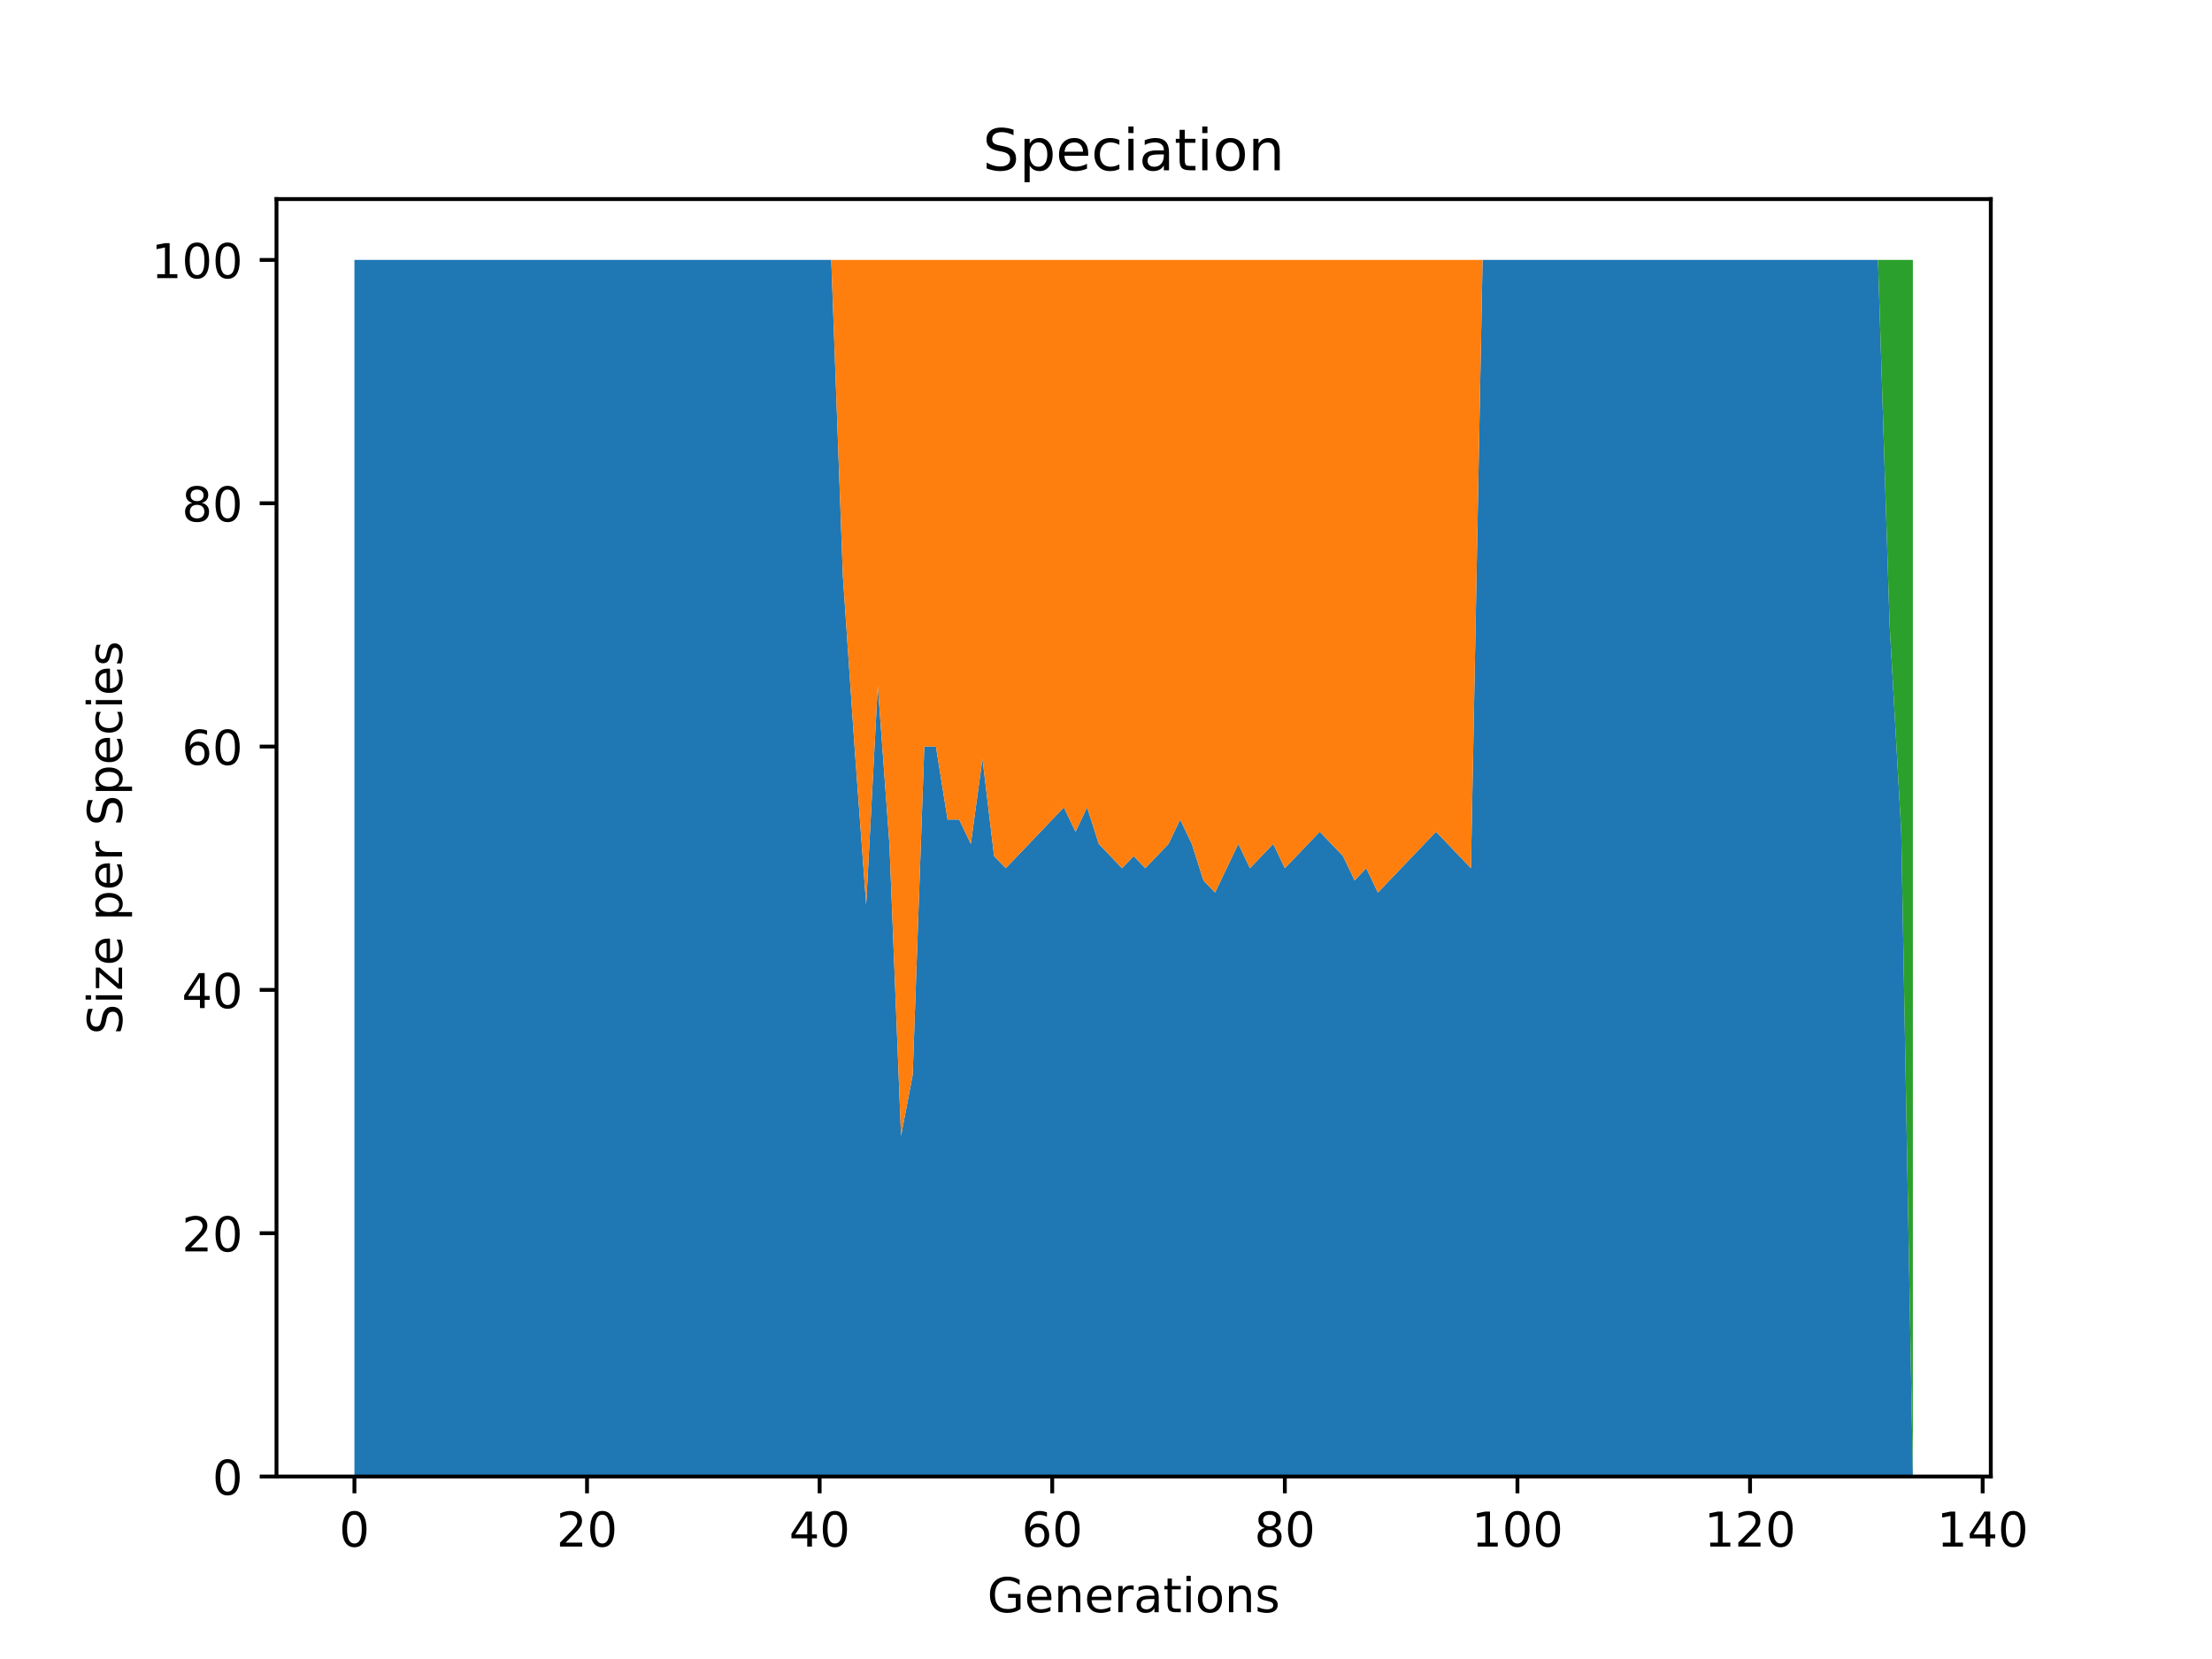 <?xml version="1.0" encoding="utf-8" standalone="no"?>
<!DOCTYPE svg PUBLIC "-//W3C//DTD SVG 1.1//EN"
  "http://www.w3.org/Graphics/SVG/1.1/DTD/svg11.dtd">
<!-- Created with matplotlib (https://matplotlib.org/) -->
<svg height="345.6pt" version="1.1" viewBox="0 0 460.8 345.6" width="460.8pt" xmlns="http://www.w3.org/2000/svg" xmlns:xlink="http://www.w3.org/1999/xlink">
 <defs>
  <style type="text/css">*{stroke-linecap:butt;stroke-linejoin:round;}</style>
 </defs>
 <g id="figure_1">
  <g id="patch_1">
   <path d="M 0 345.6 
L 460.8 345.6 
L 460.8 0 
L 0 0 
z
" style="fill:#ffffff;"/>
  </g>
  <g id="axes_1">
   <g id="patch_2">
    <path d="M 57.6 307.584 
L 414.72 307.584 
L 414.72 41.472 
L 57.6 41.472 
z
" style="fill:#ffffff;"/>
   </g>
   <g id="PolyCollection_1">
    <path clip-path="url(#p8258df796c)" d="M 73.833 54.144 
L 73.833 307.584 
L 76.256 307.584 
L 78.678 307.584 
L 81.101 307.584 
L 83.524 307.584 
L 85.947 307.584 
L 88.369 307.584 
L 90.792 307.584 
L 93.215 307.584 
L 95.638 307.584 
L 98.061 307.584 
L 100.483 307.584 
L 102.906 307.584 
L 105.329 307.584 
L 107.752 307.584 
L 110.175 307.584 
L 112.597 307.584 
L 115.02 307.584 
L 117.443 307.584 
L 119.866 307.584 
L 122.289 307.584 
L 124.711 307.584 
L 127.134 307.584 
L 129.557 307.584 
L 131.98 307.584 
L 134.403 307.584 
L 136.825 307.584 
L 139.248 307.584 
L 141.671 307.584 
L 144.094 307.584 
L 146.517 307.584 
L 148.939 307.584 
L 151.362 307.584 
L 153.785 307.584 
L 156.208 307.584 
L 158.631 307.584 
L 161.053 307.584 
L 163.476 307.584 
L 165.899 307.584 
L 168.322 307.584 
L 170.745 307.584 
L 173.167 307.584 
L 175.59 307.584 
L 178.013 307.584 
L 180.436 307.584 
L 182.859 307.584 
L 185.281 307.584 
L 187.704 307.584 
L 190.127 307.584 
L 192.55 307.584 
L 194.972 307.584 
L 197.395 307.584 
L 199.818 307.584 
L 202.241 307.584 
L 204.664 307.584 
L 207.086 307.584 
L 209.509 307.584 
L 211.932 307.584 
L 214.355 307.584 
L 216.778 307.584 
L 219.2 307.584 
L 221.623 307.584 
L 224.046 307.584 
L 226.469 307.584 
L 228.892 307.584 
L 231.314 307.584 
L 233.737 307.584 
L 236.16 307.584 
L 238.583 307.584 
L 241.006 307.584 
L 243.428 307.584 
L 245.851 307.584 
L 248.274 307.584 
L 250.697 307.584 
L 253.12 307.584 
L 255.542 307.584 
L 257.965 307.584 
L 260.388 307.584 
L 262.811 307.584 
L 265.234 307.584 
L 267.656 307.584 
L 270.079 307.584 
L 272.502 307.584 
L 274.925 307.584 
L 277.348 307.584 
L 279.77 307.584 
L 282.193 307.584 
L 284.616 307.584 
L 287.039 307.584 
L 289.461 307.584 
L 291.884 307.584 
L 294.307 307.584 
L 296.73 307.584 
L 299.153 307.584 
L 301.575 307.584 
L 303.998 307.584 
L 306.421 307.584 
L 308.844 307.584 
L 311.267 307.584 
L 313.689 307.584 
L 316.112 307.584 
L 318.535 307.584 
L 320.958 307.584 
L 323.381 307.584 
L 325.803 307.584 
L 328.226 307.584 
L 330.649 307.584 
L 333.072 307.584 
L 335.495 307.584 
L 337.917 307.584 
L 340.34 307.584 
L 342.763 307.584 
L 345.186 307.584 
L 347.609 307.584 
L 350.031 307.584 
L 352.454 307.584 
L 354.877 307.584 
L 357.3 307.584 
L 359.723 307.584 
L 362.145 307.584 
L 364.568 307.584 
L 366.991 307.584 
L 369.414 307.584 
L 371.837 307.584 
L 374.259 307.584 
L 376.682 307.584 
L 379.105 307.584 
L 381.528 307.584 
L 383.951 307.584 
L 386.373 307.584 
L 388.796 307.584 
L 391.219 307.584 
L 393.642 307.584 
L 396.064 307.584 
L 398.487 307.584 
L 398.487 307.584 
L 398.487 307.584 
L 396.064 173.261 
L 393.642 130.176 
L 391.219 54.144 
L 388.796 54.144 
L 386.373 54.144 
L 383.951 54.144 
L 381.528 54.144 
L 379.105 54.144 
L 376.682 54.144 
L 374.259 54.144 
L 371.837 54.144 
L 369.414 54.144 
L 366.991 54.144 
L 364.568 54.144 
L 362.145 54.144 
L 359.723 54.144 
L 357.3 54.144 
L 354.877 54.144 
L 352.454 54.144 
L 350.031 54.144 
L 347.609 54.144 
L 345.186 54.144 
L 342.763 54.144 
L 340.34 54.144 
L 337.917 54.144 
L 335.495 54.144 
L 333.072 54.144 
L 330.649 54.144 
L 328.226 54.144 
L 325.803 54.144 
L 323.381 54.144 
L 320.958 54.144 
L 318.535 54.144 
L 316.112 54.144 
L 313.689 54.144 
L 311.267 54.144 
L 308.844 54.144 
L 306.421 180.864 
L 303.998 178.33 
L 301.575 175.795 
L 299.153 173.261 
L 296.73 175.795 
L 294.307 178.33 
L 291.884 180.864 
L 289.461 183.398 
L 287.039 185.933 
L 284.616 180.864 
L 282.193 183.398 
L 279.77 178.33 
L 277.348 175.795 
L 274.925 173.261 
L 272.502 175.795 
L 270.079 178.33 
L 267.656 180.864 
L 265.234 175.795 
L 262.811 178.33 
L 260.388 180.864 
L 257.965 175.795 
L 255.542 180.864 
L 253.12 185.933 
L 250.697 183.398 
L 248.274 175.795 
L 245.851 170.726 
L 243.428 175.795 
L 241.006 178.33 
L 238.583 180.864 
L 236.16 178.33 
L 233.737 180.864 
L 231.314 178.33 
L 228.892 175.795 
L 226.469 168.192 
L 224.046 173.261 
L 221.623 168.192 
L 219.2 170.726 
L 216.778 173.261 
L 214.355 175.795 
L 211.932 178.33 
L 209.509 180.864 
L 207.086 178.33 
L 204.664 158.054 
L 202.241 175.795 
L 199.818 170.726 
L 197.395 170.726 
L 194.972 155.52 
L 192.55 155.52 
L 190.127 223.949 
L 187.704 236.621 
L 185.281 175.795 
L 182.859 142.848 
L 180.436 188.467 
L 178.013 155.52 
L 175.59 120.038 
L 173.167 54.144 
L 170.745 54.144 
L 168.322 54.144 
L 165.899 54.144 
L 163.476 54.144 
L 161.053 54.144 
L 158.631 54.144 
L 156.208 54.144 
L 153.785 54.144 
L 151.362 54.144 
L 148.939 54.144 
L 146.517 54.144 
L 144.094 54.144 
L 141.671 54.144 
L 139.248 54.144 
L 136.825 54.144 
L 134.403 54.144 
L 131.98 54.144 
L 129.557 54.144 
L 127.134 54.144 
L 124.711 54.144 
L 122.289 54.144 
L 119.866 54.144 
L 117.443 54.144 
L 115.02 54.144 
L 112.597 54.144 
L 110.175 54.144 
L 107.752 54.144 
L 105.329 54.144 
L 102.906 54.144 
L 100.483 54.144 
L 98.061 54.144 
L 95.638 54.144 
L 93.215 54.144 
L 90.792 54.144 
L 88.369 54.144 
L 85.947 54.144 
L 83.524 54.144 
L 81.101 54.144 
L 78.678 54.144 
L 76.256 54.144 
L 73.833 54.144 
z
" style="fill:#1f77b4;"/>
   </g>
   <g id="PolyCollection_2">
    <path clip-path="url(#p8258df796c)" d="M 73.833 54.144 
L 73.833 54.144 
L 76.256 54.144 
L 78.678 54.144 
L 81.101 54.144 
L 83.524 54.144 
L 85.947 54.144 
L 88.369 54.144 
L 90.792 54.144 
L 93.215 54.144 
L 95.638 54.144 
L 98.061 54.144 
L 100.483 54.144 
L 102.906 54.144 
L 105.329 54.144 
L 107.752 54.144 
L 110.175 54.144 
L 112.597 54.144 
L 115.02 54.144 
L 117.443 54.144 
L 119.866 54.144 
L 122.289 54.144 
L 124.711 54.144 
L 127.134 54.144 
L 129.557 54.144 
L 131.98 54.144 
L 134.403 54.144 
L 136.825 54.144 
L 139.248 54.144 
L 141.671 54.144 
L 144.094 54.144 
L 146.517 54.144 
L 148.939 54.144 
L 151.362 54.144 
L 153.785 54.144 
L 156.208 54.144 
L 158.631 54.144 
L 161.053 54.144 
L 163.476 54.144 
L 165.899 54.144 
L 168.322 54.144 
L 170.745 54.144 
L 173.167 54.144 
L 175.59 120.038 
L 178.013 155.52 
L 180.436 188.467 
L 182.859 142.848 
L 185.281 175.795 
L 187.704 236.621 
L 190.127 223.949 
L 192.55 155.52 
L 194.972 155.52 
L 197.395 170.726 
L 199.818 170.726 
L 202.241 175.795 
L 204.664 158.054 
L 207.086 178.33 
L 209.509 180.864 
L 211.932 178.33 
L 214.355 175.795 
L 216.778 173.261 
L 219.2 170.726 
L 221.623 168.192 
L 224.046 173.261 
L 226.469 168.192 
L 228.892 175.795 
L 231.314 178.33 
L 233.737 180.864 
L 236.16 178.33 
L 238.583 180.864 
L 241.006 178.33 
L 243.428 175.795 
L 245.851 170.726 
L 248.274 175.795 
L 250.697 183.398 
L 253.12 185.933 
L 255.542 180.864 
L 257.965 175.795 
L 260.388 180.864 
L 262.811 178.33 
L 265.234 175.795 
L 267.656 180.864 
L 270.079 178.33 
L 272.502 175.795 
L 274.925 173.261 
L 277.348 175.795 
L 279.77 178.33 
L 282.193 183.398 
L 284.616 180.864 
L 287.039 185.933 
L 289.461 183.398 
L 291.884 180.864 
L 294.307 178.33 
L 296.73 175.795 
L 299.153 173.261 
L 301.575 175.795 
L 303.998 178.33 
L 306.421 180.864 
L 308.844 54.144 
L 311.267 54.144 
L 313.689 54.144 
L 316.112 54.144 
L 318.535 54.144 
L 320.958 54.144 
L 323.381 54.144 
L 325.803 54.144 
L 328.226 54.144 
L 330.649 54.144 
L 333.072 54.144 
L 335.495 54.144 
L 337.917 54.144 
L 340.34 54.144 
L 342.763 54.144 
L 345.186 54.144 
L 347.609 54.144 
L 350.031 54.144 
L 352.454 54.144 
L 354.877 54.144 
L 357.3 54.144 
L 359.723 54.144 
L 362.145 54.144 
L 364.568 54.144 
L 366.991 54.144 
L 369.414 54.144 
L 371.837 54.144 
L 374.259 54.144 
L 376.682 54.144 
L 379.105 54.144 
L 381.528 54.144 
L 383.951 54.144 
L 386.373 54.144 
L 388.796 54.144 
L 391.219 54.144 
L 393.642 130.176 
L 396.064 173.261 
L 398.487 307.584 
L 398.487 307.584 
L 398.487 307.584 
L 396.064 173.261 
L 393.642 130.176 
L 391.219 54.144 
L 388.796 54.144 
L 386.373 54.144 
L 383.951 54.144 
L 381.528 54.144 
L 379.105 54.144 
L 376.682 54.144 
L 374.259 54.144 
L 371.837 54.144 
L 369.414 54.144 
L 366.991 54.144 
L 364.568 54.144 
L 362.145 54.144 
L 359.723 54.144 
L 357.3 54.144 
L 354.877 54.144 
L 352.454 54.144 
L 350.031 54.144 
L 347.609 54.144 
L 345.186 54.144 
L 342.763 54.144 
L 340.34 54.144 
L 337.917 54.144 
L 335.495 54.144 
L 333.072 54.144 
L 330.649 54.144 
L 328.226 54.144 
L 325.803 54.144 
L 323.381 54.144 
L 320.958 54.144 
L 318.535 54.144 
L 316.112 54.144 
L 313.689 54.144 
L 311.267 54.144 
L 308.844 54.144 
L 306.421 54.144 
L 303.998 54.144 
L 301.575 54.144 
L 299.153 54.144 
L 296.73 54.144 
L 294.307 54.144 
L 291.884 54.144 
L 289.461 54.144 
L 287.039 54.144 
L 284.616 54.144 
L 282.193 54.144 
L 279.77 54.144 
L 277.348 54.144 
L 274.925 54.144 
L 272.502 54.144 
L 270.079 54.144 
L 267.656 54.144 
L 265.234 54.144 
L 262.811 54.144 
L 260.388 54.144 
L 257.965 54.144 
L 255.542 54.144 
L 253.12 54.144 
L 250.697 54.144 
L 248.274 54.144 
L 245.851 54.144 
L 243.428 54.144 
L 241.006 54.144 
L 238.583 54.144 
L 236.16 54.144 
L 233.737 54.144 
L 231.314 54.144 
L 228.892 54.144 
L 226.469 54.144 
L 224.046 54.144 
L 221.623 54.144 
L 219.2 54.144 
L 216.778 54.144 
L 214.355 54.144 
L 211.932 54.144 
L 209.509 54.144 
L 207.086 54.144 
L 204.664 54.144 
L 202.241 54.144 
L 199.818 54.144 
L 197.395 54.144 
L 194.972 54.144 
L 192.55 54.144 
L 190.127 54.144 
L 187.704 54.144 
L 185.281 54.144 
L 182.859 54.144 
L 180.436 54.144 
L 178.013 54.144 
L 175.59 54.144 
L 173.167 54.144 
L 170.745 54.144 
L 168.322 54.144 
L 165.899 54.144 
L 163.476 54.144 
L 161.053 54.144 
L 158.631 54.144 
L 156.208 54.144 
L 153.785 54.144 
L 151.362 54.144 
L 148.939 54.144 
L 146.517 54.144 
L 144.094 54.144 
L 141.671 54.144 
L 139.248 54.144 
L 136.825 54.144 
L 134.403 54.144 
L 131.98 54.144 
L 129.557 54.144 
L 127.134 54.144 
L 124.711 54.144 
L 122.289 54.144 
L 119.866 54.144 
L 117.443 54.144 
L 115.02 54.144 
L 112.597 54.144 
L 110.175 54.144 
L 107.752 54.144 
L 105.329 54.144 
L 102.906 54.144 
L 100.483 54.144 
L 98.061 54.144 
L 95.638 54.144 
L 93.215 54.144 
L 90.792 54.144 
L 88.369 54.144 
L 85.947 54.144 
L 83.524 54.144 
L 81.101 54.144 
L 78.678 54.144 
L 76.256 54.144 
L 73.833 54.144 
z
" style="fill:#ff7f0e;"/>
   </g>
   <g id="PolyCollection_3">
    <path clip-path="url(#p8258df796c)" d="M 73.833 54.144 
L 73.833 54.144 
L 76.256 54.144 
L 78.678 54.144 
L 81.101 54.144 
L 83.524 54.144 
L 85.947 54.144 
L 88.369 54.144 
L 90.792 54.144 
L 93.215 54.144 
L 95.638 54.144 
L 98.061 54.144 
L 100.483 54.144 
L 102.906 54.144 
L 105.329 54.144 
L 107.752 54.144 
L 110.175 54.144 
L 112.597 54.144 
L 115.02 54.144 
L 117.443 54.144 
L 119.866 54.144 
L 122.289 54.144 
L 124.711 54.144 
L 127.134 54.144 
L 129.557 54.144 
L 131.98 54.144 
L 134.403 54.144 
L 136.825 54.144 
L 139.248 54.144 
L 141.671 54.144 
L 144.094 54.144 
L 146.517 54.144 
L 148.939 54.144 
L 151.362 54.144 
L 153.785 54.144 
L 156.208 54.144 
L 158.631 54.144 
L 161.053 54.144 
L 163.476 54.144 
L 165.899 54.144 
L 168.322 54.144 
L 170.745 54.144 
L 173.167 54.144 
L 175.59 54.144 
L 178.013 54.144 
L 180.436 54.144 
L 182.859 54.144 
L 185.281 54.144 
L 187.704 54.144 
L 190.127 54.144 
L 192.55 54.144 
L 194.972 54.144 
L 197.395 54.144 
L 199.818 54.144 
L 202.241 54.144 
L 204.664 54.144 
L 207.086 54.144 
L 209.509 54.144 
L 211.932 54.144 
L 214.355 54.144 
L 216.778 54.144 
L 219.2 54.144 
L 221.623 54.144 
L 224.046 54.144 
L 226.469 54.144 
L 228.892 54.144 
L 231.314 54.144 
L 233.737 54.144 
L 236.16 54.144 
L 238.583 54.144 
L 241.006 54.144 
L 243.428 54.144 
L 245.851 54.144 
L 248.274 54.144 
L 250.697 54.144 
L 253.12 54.144 
L 255.542 54.144 
L 257.965 54.144 
L 260.388 54.144 
L 262.811 54.144 
L 265.234 54.144 
L 267.656 54.144 
L 270.079 54.144 
L 272.502 54.144 
L 274.925 54.144 
L 277.348 54.144 
L 279.77 54.144 
L 282.193 54.144 
L 284.616 54.144 
L 287.039 54.144 
L 289.461 54.144 
L 291.884 54.144 
L 294.307 54.144 
L 296.73 54.144 
L 299.153 54.144 
L 301.575 54.144 
L 303.998 54.144 
L 306.421 54.144 
L 308.844 54.144 
L 311.267 54.144 
L 313.689 54.144 
L 316.112 54.144 
L 318.535 54.144 
L 320.958 54.144 
L 323.381 54.144 
L 325.803 54.144 
L 328.226 54.144 
L 330.649 54.144 
L 333.072 54.144 
L 335.495 54.144 
L 337.917 54.144 
L 340.34 54.144 
L 342.763 54.144 
L 345.186 54.144 
L 347.609 54.144 
L 350.031 54.144 
L 352.454 54.144 
L 354.877 54.144 
L 357.3 54.144 
L 359.723 54.144 
L 362.145 54.144 
L 364.568 54.144 
L 366.991 54.144 
L 369.414 54.144 
L 371.837 54.144 
L 374.259 54.144 
L 376.682 54.144 
L 379.105 54.144 
L 381.528 54.144 
L 383.951 54.144 
L 386.373 54.144 
L 388.796 54.144 
L 391.219 54.144 
L 393.642 130.176 
L 396.064 173.261 
L 398.487 307.584 
L 398.487 54.144 
L 398.487 54.144 
L 396.064 54.144 
L 393.642 54.144 
L 391.219 54.144 
L 388.796 54.144 
L 386.373 54.144 
L 383.951 54.144 
L 381.528 54.144 
L 379.105 54.144 
L 376.682 54.144 
L 374.259 54.144 
L 371.837 54.144 
L 369.414 54.144 
L 366.991 54.144 
L 364.568 54.144 
L 362.145 54.144 
L 359.723 54.144 
L 357.3 54.144 
L 354.877 54.144 
L 352.454 54.144 
L 350.031 54.144 
L 347.609 54.144 
L 345.186 54.144 
L 342.763 54.144 
L 340.34 54.144 
L 337.917 54.144 
L 335.495 54.144 
L 333.072 54.144 
L 330.649 54.144 
L 328.226 54.144 
L 325.803 54.144 
L 323.381 54.144 
L 320.958 54.144 
L 318.535 54.144 
L 316.112 54.144 
L 313.689 54.144 
L 311.267 54.144 
L 308.844 54.144 
L 306.421 54.144 
L 303.998 54.144 
L 301.575 54.144 
L 299.153 54.144 
L 296.73 54.144 
L 294.307 54.144 
L 291.884 54.144 
L 289.461 54.144 
L 287.039 54.144 
L 284.616 54.144 
L 282.193 54.144 
L 279.77 54.144 
L 277.348 54.144 
L 274.925 54.144 
L 272.502 54.144 
L 270.079 54.144 
L 267.656 54.144 
L 265.234 54.144 
L 262.811 54.144 
L 260.388 54.144 
L 257.965 54.144 
L 255.542 54.144 
L 253.12 54.144 
L 250.697 54.144 
L 248.274 54.144 
L 245.851 54.144 
L 243.428 54.144 
L 241.006 54.144 
L 238.583 54.144 
L 236.16 54.144 
L 233.737 54.144 
L 231.314 54.144 
L 228.892 54.144 
L 226.469 54.144 
L 224.046 54.144 
L 221.623 54.144 
L 219.2 54.144 
L 216.778 54.144 
L 214.355 54.144 
L 211.932 54.144 
L 209.509 54.144 
L 207.086 54.144 
L 204.664 54.144 
L 202.241 54.144 
L 199.818 54.144 
L 197.395 54.144 
L 194.972 54.144 
L 192.55 54.144 
L 190.127 54.144 
L 187.704 54.144 
L 185.281 54.144 
L 182.859 54.144 
L 180.436 54.144 
L 178.013 54.144 
L 175.59 54.144 
L 173.167 54.144 
L 170.745 54.144 
L 168.322 54.144 
L 165.899 54.144 
L 163.476 54.144 
L 161.053 54.144 
L 158.631 54.144 
L 156.208 54.144 
L 153.785 54.144 
L 151.362 54.144 
L 148.939 54.144 
L 146.517 54.144 
L 144.094 54.144 
L 141.671 54.144 
L 139.248 54.144 
L 136.825 54.144 
L 134.403 54.144 
L 131.98 54.144 
L 129.557 54.144 
L 127.134 54.144 
L 124.711 54.144 
L 122.289 54.144 
L 119.866 54.144 
L 117.443 54.144 
L 115.02 54.144 
L 112.597 54.144 
L 110.175 54.144 
L 107.752 54.144 
L 105.329 54.144 
L 102.906 54.144 
L 100.483 54.144 
L 98.061 54.144 
L 95.638 54.144 
L 93.215 54.144 
L 90.792 54.144 
L 88.369 54.144 
L 85.947 54.144 
L 83.524 54.144 
L 81.101 54.144 
L 78.678 54.144 
L 76.256 54.144 
L 73.833 54.144 
z
" style="fill:#2ca02c;"/>
   </g>
   <g id="matplotlib.axis_1">
    <g id="xtick_1">
     <g id="line2d_1">
      <defs>
       <path d="M 0 0 
L 0 3.5 
" id="m09689595af" style="stroke:#000000;stroke-width:0.8;"/>
      </defs>
      <g>
       <use style="stroke:#000000;stroke-width:0.8;" x="73.833" xlink:href="#m09689595af" y="307.584"/>
      </g>
     </g>
     <g id="text_1">
      <!-- 0 -->
      <g transform="translate(70.651 322.182)scale(0.1 -0.1)">
       <defs>
        <path d="M 31.781 66.406 
Q 24.172 66.406 20.328 58.906 
Q 16.5 51.422 16.5 36.375 
Q 16.5 21.391 20.328 13.891 
Q 24.172 6.391 31.781 6.391 
Q 39.453 6.391 43.281 13.891 
Q 47.125 21.391 47.125 36.375 
Q 47.125 51.422 43.281 58.906 
Q 39.453 66.406 31.781 66.406 
z
M 31.781 74.219 
Q 44.047 74.219 50.516 64.516 
Q 56.984 54.828 56.984 36.375 
Q 56.984 17.969 50.516 8.266 
Q 44.047 -1.422 31.781 -1.422 
Q 19.531 -1.422 13.062 8.266 
Q 6.594 17.969 6.594 36.375 
Q 6.594 54.828 13.062 64.516 
Q 19.531 74.219 31.781 74.219 
z
" id="DejaVuSans-48"/>
       </defs>
       <use xlink:href="#DejaVuSans-48"/>
      </g>
     </g>
    </g>
    <g id="xtick_2">
     <g id="line2d_2">
      <g>
       <use style="stroke:#000000;stroke-width:0.8;" x="122.289" xlink:href="#m09689595af" y="307.584"/>
      </g>
     </g>
     <g id="text_2">
      <!-- 20 -->
      <g transform="translate(115.926 322.182)scale(0.1 -0.1)">
       <defs>
        <path d="M 19.188 8.297 
L 53.609 8.297 
L 53.609 0 
L 7.328 0 
L 7.328 8.297 
Q 12.938 14.109 22.625 23.891 
Q 32.328 33.688 34.812 36.531 
Q 39.547 41.844 41.422 45.531 
Q 43.312 49.219 43.312 52.781 
Q 43.312 58.594 39.234 62.25 
Q 35.156 65.922 28.609 65.922 
Q 23.969 65.922 18.812 64.312 
Q 13.672 62.703 7.812 59.422 
L 7.812 69.391 
Q 13.766 71.781 18.938 73 
Q 24.125 74.219 28.422 74.219 
Q 39.75 74.219 46.484 68.547 
Q 53.219 62.891 53.219 53.422 
Q 53.219 48.922 51.531 44.891 
Q 49.859 40.875 45.406 35.406 
Q 44.188 33.984 37.641 27.219 
Q 31.109 20.453 19.188 8.297 
z
" id="DejaVuSans-50"/>
       </defs>
       <use xlink:href="#DejaVuSans-50"/>
       <use x="63.623" xlink:href="#DejaVuSans-48"/>
      </g>
     </g>
    </g>
    <g id="xtick_3">
     <g id="line2d_3">
      <g>
       <use style="stroke:#000000;stroke-width:0.8;" x="170.745" xlink:href="#m09689595af" y="307.584"/>
      </g>
     </g>
     <g id="text_3">
      <!-- 40 -->
      <g transform="translate(164.382 322.182)scale(0.1 -0.1)">
       <defs>
        <path d="M 37.797 64.312 
L 12.891 25.391 
L 37.797 25.391 
z
M 35.203 72.906 
L 47.609 72.906 
L 47.609 25.391 
L 58.016 25.391 
L 58.016 17.188 
L 47.609 17.188 
L 47.609 0 
L 37.797 0 
L 37.797 17.188 
L 4.891 17.188 
L 4.891 26.703 
z
" id="DejaVuSans-52"/>
       </defs>
       <use xlink:href="#DejaVuSans-52"/>
       <use x="63.623" xlink:href="#DejaVuSans-48"/>
      </g>
     </g>
    </g>
    <g id="xtick_4">
     <g id="line2d_4">
      <g>
       <use style="stroke:#000000;stroke-width:0.8;" x="219.2" xlink:href="#m09689595af" y="307.584"/>
      </g>
     </g>
     <g id="text_4">
      <!-- 60 -->
      <g transform="translate(212.838 322.182)scale(0.1 -0.1)">
       <defs>
        <path d="M 33.016 40.375 
Q 26.375 40.375 22.484 35.828 
Q 18.609 31.297 18.609 23.391 
Q 18.609 15.531 22.484 10.953 
Q 26.375 6.391 33.016 6.391 
Q 39.656 6.391 43.531 10.953 
Q 47.406 15.531 47.406 23.391 
Q 47.406 31.297 43.531 35.828 
Q 39.656 40.375 33.016 40.375 
z
M 52.594 71.297 
L 52.594 62.312 
Q 48.875 64.062 45.094 64.984 
Q 41.312 65.922 37.594 65.922 
Q 27.828 65.922 22.672 59.328 
Q 17.531 52.734 16.797 39.406 
Q 19.672 43.656 24.016 45.922 
Q 28.375 48.188 33.594 48.188 
Q 44.578 48.188 50.953 41.516 
Q 57.328 34.859 57.328 23.391 
Q 57.328 12.156 50.688 5.359 
Q 44.047 -1.422 33.016 -1.422 
Q 20.359 -1.422 13.672 8.266 
Q 6.984 17.969 6.984 36.375 
Q 6.984 53.656 15.188 63.938 
Q 23.391 74.219 37.203 74.219 
Q 40.922 74.219 44.703 73.484 
Q 48.484 72.75 52.594 71.297 
z
" id="DejaVuSans-54"/>
       </defs>
       <use xlink:href="#DejaVuSans-54"/>
       <use x="63.623" xlink:href="#DejaVuSans-48"/>
      </g>
     </g>
    </g>
    <g id="xtick_5">
     <g id="line2d_5">
      <g>
       <use style="stroke:#000000;stroke-width:0.8;" x="267.656" xlink:href="#m09689595af" y="307.584"/>
      </g>
     </g>
     <g id="text_5">
      <!-- 80 -->
      <g transform="translate(261.294 322.182)scale(0.1 -0.1)">
       <defs>
        <path d="M 31.781 34.625 
Q 24.75 34.625 20.719 30.859 
Q 16.703 27.094 16.703 20.516 
Q 16.703 13.922 20.719 10.156 
Q 24.75 6.391 31.781 6.391 
Q 38.812 6.391 42.859 10.172 
Q 46.922 13.969 46.922 20.516 
Q 46.922 27.094 42.891 30.859 
Q 38.875 34.625 31.781 34.625 
z
M 21.922 38.812 
Q 15.578 40.375 12.031 44.719 
Q 8.5 49.078 8.5 55.328 
Q 8.5 64.062 14.719 69.141 
Q 20.953 74.219 31.781 74.219 
Q 42.672 74.219 48.875 69.141 
Q 55.078 64.062 55.078 55.328 
Q 55.078 49.078 51.531 44.719 
Q 48 40.375 41.703 38.812 
Q 48.828 37.156 52.797 32.312 
Q 56.781 27.484 56.781 20.516 
Q 56.781 9.906 50.312 4.234 
Q 43.844 -1.422 31.781 -1.422 
Q 19.734 -1.422 13.25 4.234 
Q 6.781 9.906 6.781 20.516 
Q 6.781 27.484 10.781 32.312 
Q 14.797 37.156 21.922 38.812 
z
M 18.312 54.391 
Q 18.312 48.734 21.844 45.562 
Q 25.391 42.391 31.781 42.391 
Q 38.141 42.391 41.719 45.562 
Q 45.312 48.734 45.312 54.391 
Q 45.312 60.062 41.719 63.234 
Q 38.141 66.406 31.781 66.406 
Q 25.391 66.406 21.844 63.234 
Q 18.312 60.062 18.312 54.391 
z
" id="DejaVuSans-56"/>
       </defs>
       <use xlink:href="#DejaVuSans-56"/>
       <use x="63.623" xlink:href="#DejaVuSans-48"/>
      </g>
     </g>
    </g>
    <g id="xtick_6">
     <g id="line2d_6">
      <g>
       <use style="stroke:#000000;stroke-width:0.8;" x="316.112" xlink:href="#m09689595af" y="307.584"/>
      </g>
     </g>
     <g id="text_6">
      <!-- 100 -->
      <g transform="translate(306.568 322.182)scale(0.1 -0.1)">
       <defs>
        <path d="M 12.406 8.297 
L 28.516 8.297 
L 28.516 63.922 
L 10.984 60.406 
L 10.984 69.391 
L 28.422 72.906 
L 38.281 72.906 
L 38.281 8.297 
L 54.391 8.297 
L 54.391 0 
L 12.406 0 
z
" id="DejaVuSans-49"/>
       </defs>
       <use xlink:href="#DejaVuSans-49"/>
       <use x="63.623" xlink:href="#DejaVuSans-48"/>
       <use x="127.246" xlink:href="#DejaVuSans-48"/>
      </g>
     </g>
    </g>
    <g id="xtick_7">
     <g id="line2d_7">
      <g>
       <use style="stroke:#000000;stroke-width:0.8;" x="364.568" xlink:href="#m09689595af" y="307.584"/>
      </g>
     </g>
     <g id="text_7">
      <!-- 120 -->
      <g transform="translate(355.024 322.182)scale(0.1 -0.1)">
       <use xlink:href="#DejaVuSans-49"/>
       <use x="63.623" xlink:href="#DejaVuSans-50"/>
       <use x="127.246" xlink:href="#DejaVuSans-48"/>
      </g>
     </g>
    </g>
    <g id="xtick_8">
     <g id="line2d_8">
      <g>
       <use style="stroke:#000000;stroke-width:0.8;" x="413.024" xlink:href="#m09689595af" y="307.584"/>
      </g>
     </g>
     <g id="text_8">
      <!-- 140 -->
      <g transform="translate(403.48 322.182)scale(0.1 -0.1)">
       <use xlink:href="#DejaVuSans-49"/>
       <use x="63.623" xlink:href="#DejaVuSans-52"/>
       <use x="127.246" xlink:href="#DejaVuSans-48"/>
      </g>
     </g>
    </g>
    <g id="text_9">
     <!-- Generations -->
     <g transform="translate(205.662 335.861)scale(0.1 -0.1)">
      <defs>
       <path d="M 59.516 10.406 
L 59.516 29.984 
L 43.406 29.984 
L 43.406 38.094 
L 69.281 38.094 
L 69.281 6.781 
Q 63.578 2.734 56.688 0.656 
Q 49.812 -1.422 42 -1.422 
Q 24.906 -1.422 15.25 8.562 
Q 5.609 18.562 5.609 36.375 
Q 5.609 54.25 15.25 64.234 
Q 24.906 74.219 42 74.219 
Q 49.125 74.219 55.547 72.453 
Q 61.969 70.703 67.391 67.281 
L 67.391 56.781 
Q 61.922 61.422 55.766 63.766 
Q 49.609 66.109 42.828 66.109 
Q 29.438 66.109 22.719 58.641 
Q 16.016 51.172 16.016 36.375 
Q 16.016 21.625 22.719 14.156 
Q 29.438 6.688 42.828 6.688 
Q 48.047 6.688 52.141 7.594 
Q 56.25 8.5 59.516 10.406 
z
" id="DejaVuSans-71"/>
       <path d="M 56.203 29.594 
L 56.203 25.203 
L 14.891 25.203 
Q 15.484 15.922 20.484 11.062 
Q 25.484 6.203 34.422 6.203 
Q 39.594 6.203 44.453 7.469 
Q 49.312 8.734 54.109 11.281 
L 54.109 2.781 
Q 49.266 0.734 44.188 -0.344 
Q 39.109 -1.422 33.891 -1.422 
Q 20.797 -1.422 13.156 6.188 
Q 5.516 13.812 5.516 26.812 
Q 5.516 40.234 12.766 48.109 
Q 20.016 56 32.328 56 
Q 43.359 56 49.781 48.891 
Q 56.203 41.797 56.203 29.594 
z
M 47.219 32.234 
Q 47.125 39.594 43.094 43.984 
Q 39.062 48.391 32.422 48.391 
Q 24.906 48.391 20.391 44.141 
Q 15.875 39.891 15.188 32.172 
z
" id="DejaVuSans-101"/>
       <path d="M 54.891 33.016 
L 54.891 0 
L 45.906 0 
L 45.906 32.719 
Q 45.906 40.484 42.875 44.328 
Q 39.844 48.188 33.797 48.188 
Q 26.516 48.188 22.312 43.547 
Q 18.109 38.922 18.109 30.906 
L 18.109 0 
L 9.078 0 
L 9.078 54.688 
L 18.109 54.688 
L 18.109 46.188 
Q 21.344 51.125 25.703 53.562 
Q 30.078 56 35.797 56 
Q 45.219 56 50.047 50.172 
Q 54.891 44.344 54.891 33.016 
z
" id="DejaVuSans-110"/>
       <path d="M 41.109 46.297 
Q 39.594 47.172 37.812 47.578 
Q 36.031 48 33.891 48 
Q 26.266 48 22.188 43.047 
Q 18.109 38.094 18.109 28.812 
L 18.109 0 
L 9.078 0 
L 9.078 54.688 
L 18.109 54.688 
L 18.109 46.188 
Q 20.953 51.172 25.484 53.578 
Q 30.031 56 36.531 56 
Q 37.453 56 38.578 55.875 
Q 39.703 55.766 41.062 55.516 
z
" id="DejaVuSans-114"/>
       <path d="M 34.281 27.484 
Q 23.391 27.484 19.188 25 
Q 14.984 22.516 14.984 16.5 
Q 14.984 11.719 18.141 8.906 
Q 21.297 6.109 26.703 6.109 
Q 34.188 6.109 38.703 11.406 
Q 43.219 16.703 43.219 25.484 
L 43.219 27.484 
z
M 52.203 31.203 
L 52.203 0 
L 43.219 0 
L 43.219 8.297 
Q 40.141 3.328 35.547 0.953 
Q 30.953 -1.422 24.312 -1.422 
Q 15.922 -1.422 10.953 3.297 
Q 6 8.016 6 15.922 
Q 6 25.141 12.172 29.828 
Q 18.359 34.516 30.609 34.516 
L 43.219 34.516 
L 43.219 35.406 
Q 43.219 41.609 39.141 45 
Q 35.062 48.391 27.688 48.391 
Q 23 48.391 18.547 47.266 
Q 14.109 46.141 10.016 43.891 
L 10.016 52.203 
Q 14.938 54.109 19.578 55.047 
Q 24.219 56 28.609 56 
Q 40.484 56 46.344 49.844 
Q 52.203 43.703 52.203 31.203 
z
" id="DejaVuSans-97"/>
       <path d="M 18.312 70.219 
L 18.312 54.688 
L 36.812 54.688 
L 36.812 47.703 
L 18.312 47.703 
L 18.312 18.016 
Q 18.312 11.328 20.141 9.422 
Q 21.969 7.516 27.594 7.516 
L 36.812 7.516 
L 36.812 0 
L 27.594 0 
Q 17.188 0 13.234 3.875 
Q 9.281 7.766 9.281 18.016 
L 9.281 47.703 
L 2.688 47.703 
L 2.688 54.688 
L 9.281 54.688 
L 9.281 70.219 
z
" id="DejaVuSans-116"/>
       <path d="M 9.422 54.688 
L 18.406 54.688 
L 18.406 0 
L 9.422 0 
z
M 9.422 75.984 
L 18.406 75.984 
L 18.406 64.594 
L 9.422 64.594 
z
" id="DejaVuSans-105"/>
       <path d="M 30.609 48.391 
Q 23.391 48.391 19.188 42.75 
Q 14.984 37.109 14.984 27.297 
Q 14.984 17.484 19.156 11.844 
Q 23.344 6.203 30.609 6.203 
Q 37.797 6.203 41.984 11.859 
Q 46.188 17.531 46.188 27.297 
Q 46.188 37.016 41.984 42.703 
Q 37.797 48.391 30.609 48.391 
z
M 30.609 56 
Q 42.328 56 49.016 48.375 
Q 55.719 40.766 55.719 27.297 
Q 55.719 13.875 49.016 6.219 
Q 42.328 -1.422 30.609 -1.422 
Q 18.844 -1.422 12.172 6.219 
Q 5.516 13.875 5.516 27.297 
Q 5.516 40.766 12.172 48.375 
Q 18.844 56 30.609 56 
z
" id="DejaVuSans-111"/>
       <path d="M 44.281 53.078 
L 44.281 44.578 
Q 40.484 46.531 36.375 47.5 
Q 32.281 48.484 27.875 48.484 
Q 21.188 48.484 17.844 46.438 
Q 14.5 44.391 14.5 40.281 
Q 14.5 37.156 16.891 35.375 
Q 19.281 33.594 26.516 31.984 
L 29.594 31.297 
Q 39.156 29.25 43.188 25.516 
Q 47.219 21.781 47.219 15.094 
Q 47.219 7.469 41.188 3.016 
Q 35.156 -1.422 24.609 -1.422 
Q 20.219 -1.422 15.453 -0.562 
Q 10.688 0.297 5.422 2 
L 5.422 11.281 
Q 10.406 8.688 15.234 7.391 
Q 20.062 6.109 24.812 6.109 
Q 31.156 6.109 34.562 8.281 
Q 37.984 10.453 37.984 14.406 
Q 37.984 18.062 35.516 20.016 
Q 33.062 21.969 24.703 23.781 
L 21.578 24.516 
Q 13.234 26.266 9.516 29.906 
Q 5.812 33.547 5.812 39.891 
Q 5.812 47.609 11.281 51.797 
Q 16.75 56 26.812 56 
Q 31.781 56 36.172 55.266 
Q 40.578 54.547 44.281 53.078 
z
" id="DejaVuSans-115"/>
      </defs>
      <use xlink:href="#DejaVuSans-71"/>
      <use x="77.49" xlink:href="#DejaVuSans-101"/>
      <use x="139.014" xlink:href="#DejaVuSans-110"/>
      <use x="202.393" xlink:href="#DejaVuSans-101"/>
      <use x="263.916" xlink:href="#DejaVuSans-114"/>
      <use x="305.029" xlink:href="#DejaVuSans-97"/>
      <use x="366.309" xlink:href="#DejaVuSans-116"/>
      <use x="405.518" xlink:href="#DejaVuSans-105"/>
      <use x="433.301" xlink:href="#DejaVuSans-111"/>
      <use x="494.482" xlink:href="#DejaVuSans-110"/>
      <use x="557.861" xlink:href="#DejaVuSans-115"/>
     </g>
    </g>
   </g>
   <g id="matplotlib.axis_2">
    <g id="ytick_1">
     <g id="line2d_9">
      <defs>
       <path d="M 0 0 
L -3.5 0 
" id="mc84b3200ea" style="stroke:#000000;stroke-width:0.8;"/>
      </defs>
      <g>
       <use style="stroke:#000000;stroke-width:0.8;" x="57.6" xlink:href="#mc84b3200ea" y="307.584"/>
      </g>
     </g>
     <g id="text_10">
      <!-- 0 -->
      <g transform="translate(44.237 311.383)scale(0.1 -0.1)">
       <use xlink:href="#DejaVuSans-48"/>
      </g>
     </g>
    </g>
    <g id="ytick_2">
     <g id="line2d_10">
      <g>
       <use style="stroke:#000000;stroke-width:0.8;" x="57.6" xlink:href="#mc84b3200ea" y="256.896"/>
      </g>
     </g>
     <g id="text_11">
      <!-- 20 -->
      <g transform="translate(37.875 260.695)scale(0.1 -0.1)">
       <use xlink:href="#DejaVuSans-50"/>
       <use x="63.623" xlink:href="#DejaVuSans-48"/>
      </g>
     </g>
    </g>
    <g id="ytick_3">
     <g id="line2d_11">
      <g>
       <use style="stroke:#000000;stroke-width:0.8;" x="57.6" xlink:href="#mc84b3200ea" y="206.208"/>
      </g>
     </g>
     <g id="text_12">
      <!-- 40 -->
      <g transform="translate(37.875 210.007)scale(0.1 -0.1)">
       <use xlink:href="#DejaVuSans-52"/>
       <use x="63.623" xlink:href="#DejaVuSans-48"/>
      </g>
     </g>
    </g>
    <g id="ytick_4">
     <g id="line2d_12">
      <g>
       <use style="stroke:#000000;stroke-width:0.8;" x="57.6" xlink:href="#mc84b3200ea" y="155.52"/>
      </g>
     </g>
     <g id="text_13">
      <!-- 60 -->
      <g transform="translate(37.875 159.319)scale(0.1 -0.1)">
       <use xlink:href="#DejaVuSans-54"/>
       <use x="63.623" xlink:href="#DejaVuSans-48"/>
      </g>
     </g>
    </g>
    <g id="ytick_5">
     <g id="line2d_13">
      <g>
       <use style="stroke:#000000;stroke-width:0.8;" x="57.6" xlink:href="#mc84b3200ea" y="104.832"/>
      </g>
     </g>
     <g id="text_14">
      <!-- 80 -->
      <g transform="translate(37.875 108.631)scale(0.1 -0.1)">
       <use xlink:href="#DejaVuSans-56"/>
       <use x="63.623" xlink:href="#DejaVuSans-48"/>
      </g>
     </g>
    </g>
    <g id="ytick_6">
     <g id="line2d_14">
      <g>
       <use style="stroke:#000000;stroke-width:0.8;" x="57.6" xlink:href="#mc84b3200ea" y="54.144"/>
      </g>
     </g>
     <g id="text_15">
      <!-- 100 -->
      <g transform="translate(31.512 57.943)scale(0.1 -0.1)">
       <use xlink:href="#DejaVuSans-49"/>
       <use x="63.623" xlink:href="#DejaVuSans-48"/>
       <use x="127.246" xlink:href="#DejaVuSans-48"/>
      </g>
     </g>
    </g>
    <g id="text_16">
     <!-- Size per Species -->
     <g transform="translate(25.433 215.521)rotate(-90)scale(0.1 -0.1)">
      <defs>
       <path d="M 53.516 70.516 
L 53.516 60.891 
Q 47.906 63.578 42.922 64.891 
Q 37.938 66.219 33.297 66.219 
Q 25.25 66.219 20.875 63.094 
Q 16.5 59.969 16.5 54.203 
Q 16.5 49.359 19.406 46.891 
Q 22.312 44.438 30.422 42.922 
L 36.375 41.703 
Q 47.406 39.594 52.656 34.297 
Q 57.906 29 57.906 20.125 
Q 57.906 9.516 50.797 4.047 
Q 43.703 -1.422 29.984 -1.422 
Q 24.812 -1.422 18.969 -0.25 
Q 13.141 0.922 6.891 3.219 
L 6.891 13.375 
Q 12.891 10.016 18.656 8.297 
Q 24.422 6.594 29.984 6.594 
Q 38.422 6.594 43.016 9.906 
Q 47.609 13.234 47.609 19.391 
Q 47.609 24.75 44.312 27.781 
Q 41.016 30.812 33.5 32.328 
L 27.484 33.5 
Q 16.453 35.688 11.516 40.375 
Q 6.594 45.062 6.594 53.422 
Q 6.594 63.094 13.406 68.656 
Q 20.219 74.219 32.172 74.219 
Q 37.312 74.219 42.625 73.281 
Q 47.953 72.359 53.516 70.516 
z
" id="DejaVuSans-83"/>
       <path d="M 5.516 54.688 
L 48.188 54.688 
L 48.188 46.484 
L 14.406 7.172 
L 48.188 7.172 
L 48.188 0 
L 4.297 0 
L 4.297 8.203 
L 38.094 47.516 
L 5.516 47.516 
z
" id="DejaVuSans-122"/>
       <path id="DejaVuSans-32"/>
       <path d="M 18.109 8.203 
L 18.109 -20.797 
L 9.078 -20.797 
L 9.078 54.688 
L 18.109 54.688 
L 18.109 46.391 
Q 20.953 51.266 25.266 53.625 
Q 29.594 56 35.594 56 
Q 45.562 56 51.781 48.094 
Q 58.016 40.188 58.016 27.297 
Q 58.016 14.406 51.781 6.484 
Q 45.562 -1.422 35.594 -1.422 
Q 29.594 -1.422 25.266 0.953 
Q 20.953 3.328 18.109 8.203 
z
M 48.688 27.297 
Q 48.688 37.203 44.609 42.844 
Q 40.531 48.484 33.406 48.484 
Q 26.266 48.484 22.188 42.844 
Q 18.109 37.203 18.109 27.297 
Q 18.109 17.391 22.188 11.75 
Q 26.266 6.109 33.406 6.109 
Q 40.531 6.109 44.609 11.75 
Q 48.688 17.391 48.688 27.297 
z
" id="DejaVuSans-112"/>
       <path d="M 48.781 52.594 
L 48.781 44.188 
Q 44.969 46.297 41.141 47.344 
Q 37.312 48.391 33.406 48.391 
Q 24.656 48.391 19.812 42.844 
Q 14.984 37.312 14.984 27.297 
Q 14.984 17.281 19.812 11.734 
Q 24.656 6.203 33.406 6.203 
Q 37.312 6.203 41.141 7.25 
Q 44.969 8.297 48.781 10.406 
L 48.781 2.094 
Q 45.016 0.344 40.984 -0.531 
Q 36.969 -1.422 32.422 -1.422 
Q 20.062 -1.422 12.781 6.344 
Q 5.516 14.109 5.516 27.297 
Q 5.516 40.672 12.859 48.328 
Q 20.219 56 33.016 56 
Q 37.156 56 41.109 55.141 
Q 45.062 54.297 48.781 52.594 
z
" id="DejaVuSans-99"/>
      </defs>
      <use xlink:href="#DejaVuSans-83"/>
      <use x="63.477" xlink:href="#DejaVuSans-105"/>
      <use x="91.26" xlink:href="#DejaVuSans-122"/>
      <use x="143.75" xlink:href="#DejaVuSans-101"/>
      <use x="205.273" xlink:href="#DejaVuSans-32"/>
      <use x="237.061" xlink:href="#DejaVuSans-112"/>
      <use x="300.537" xlink:href="#DejaVuSans-101"/>
      <use x="362.061" xlink:href="#DejaVuSans-114"/>
      <use x="403.174" xlink:href="#DejaVuSans-32"/>
      <use x="434.961" xlink:href="#DejaVuSans-83"/>
      <use x="498.438" xlink:href="#DejaVuSans-112"/>
      <use x="561.914" xlink:href="#DejaVuSans-101"/>
      <use x="623.438" xlink:href="#DejaVuSans-99"/>
      <use x="678.418" xlink:href="#DejaVuSans-105"/>
      <use x="706.201" xlink:href="#DejaVuSans-101"/>
      <use x="767.725" xlink:href="#DejaVuSans-115"/>
     </g>
    </g>
   </g>
   <g id="patch_3">
    <path d="M 57.6 307.584 
L 57.6 41.472 
" style="fill:none;stroke:#000000;stroke-linecap:square;stroke-linejoin:miter;stroke-width:0.8;"/>
   </g>
   <g id="patch_4">
    <path d="M 414.72 307.584 
L 414.72 41.472 
" style="fill:none;stroke:#000000;stroke-linecap:square;stroke-linejoin:miter;stroke-width:0.8;"/>
   </g>
   <g id="patch_5">
    <path d="M 57.6 307.584 
L 414.72 307.584 
" style="fill:none;stroke:#000000;stroke-linecap:square;stroke-linejoin:miter;stroke-width:0.8;"/>
   </g>
   <g id="patch_6">
    <path d="M 57.6 41.472 
L 414.72 41.472 
" style="fill:none;stroke:#000000;stroke-linecap:square;stroke-linejoin:miter;stroke-width:0.8;"/>
   </g>
   <g id="text_17">
    <!-- Speciation -->
    <g transform="translate(204.714 35.472)scale(0.12 -0.12)">
     <use xlink:href="#DejaVuSans-83"/>
     <use x="63.477" xlink:href="#DejaVuSans-112"/>
     <use x="126.953" xlink:href="#DejaVuSans-101"/>
     <use x="188.477" xlink:href="#DejaVuSans-99"/>
     <use x="243.457" xlink:href="#DejaVuSans-105"/>
     <use x="271.24" xlink:href="#DejaVuSans-97"/>
     <use x="332.52" xlink:href="#DejaVuSans-116"/>
     <use x="371.729" xlink:href="#DejaVuSans-105"/>
     <use x="399.512" xlink:href="#DejaVuSans-111"/>
     <use x="460.693" xlink:href="#DejaVuSans-110"/>
    </g>
   </g>
  </g>
 </g>
 <defs>
  <clipPath id="p8258df796c">
   <rect height="266.112" width="357.12" x="57.6" y="41.472"/>
  </clipPath>
 </defs>
</svg>

